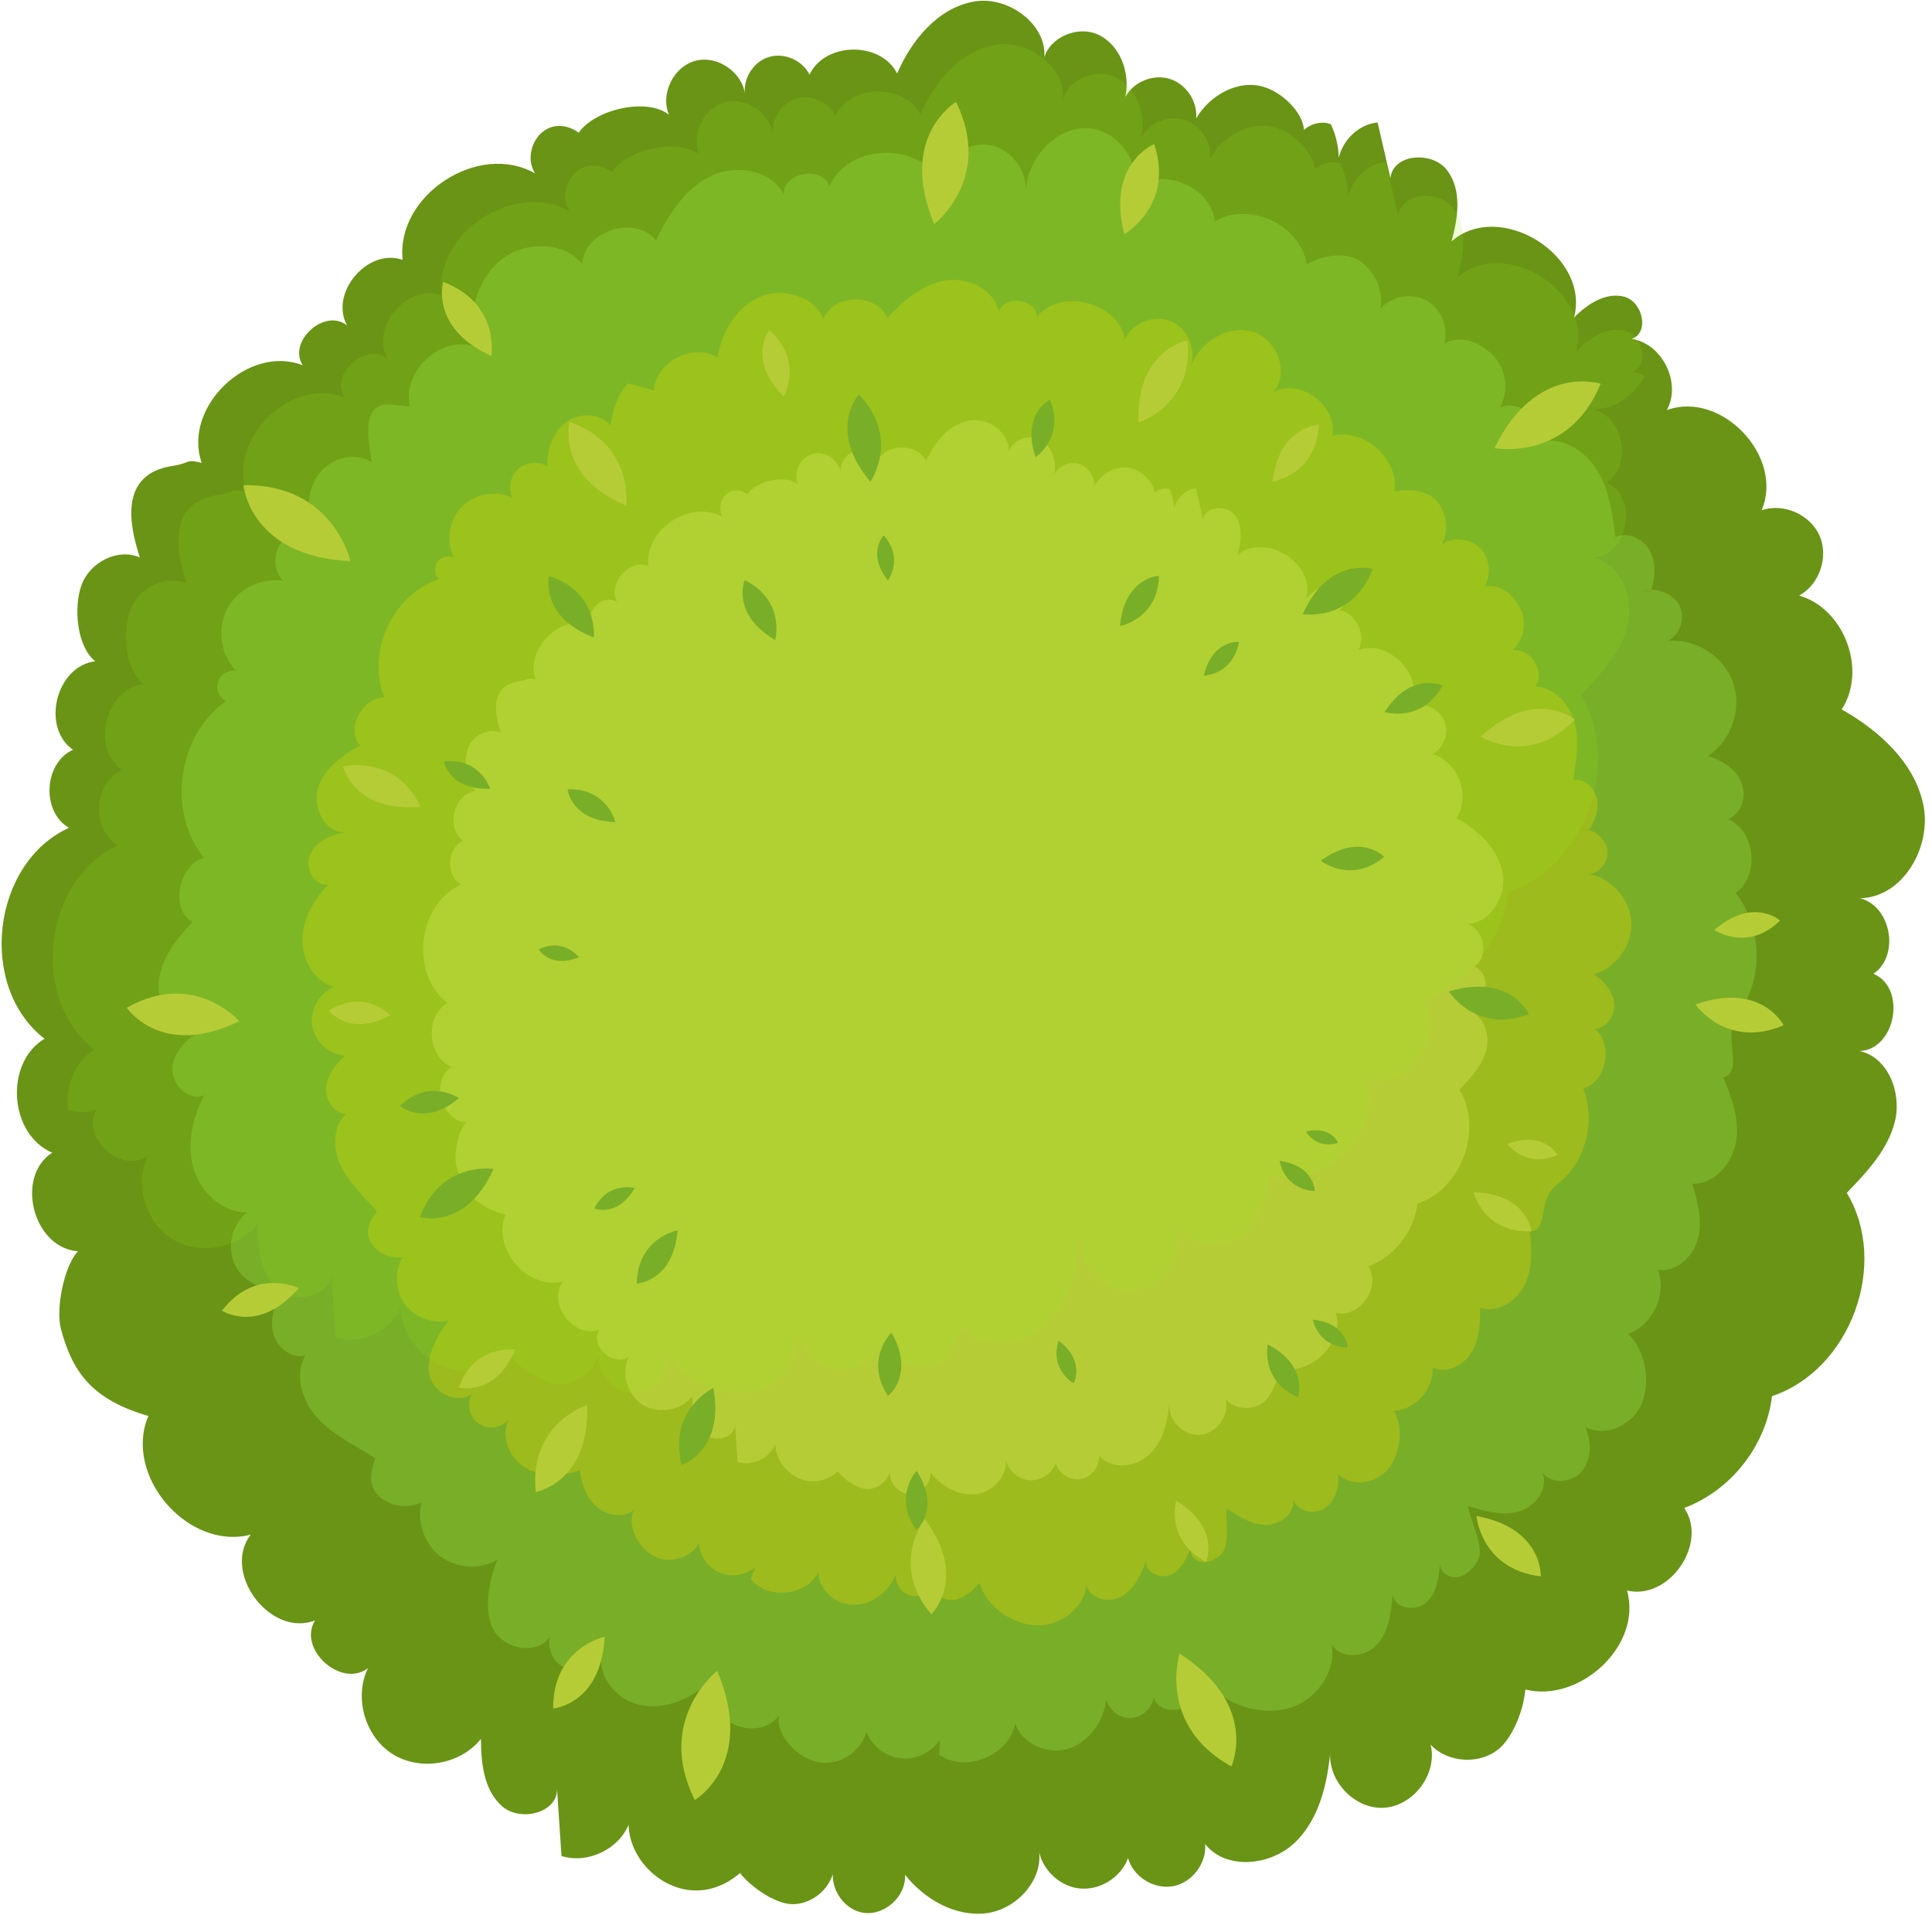 <svg width="225" height="223" viewBox="0 0 225 223" fill="none" xmlns="http://www.w3.org/2000/svg">
<path d="M214.487 82.622C217.457 78.022 214.794 70.889 209.537 69.36C211.9 68.062 212.989 64.852 211.903 62.384C210.817 59.917 207.713 58.552 205.161 59.418C207.814 53.186 200.493 45.451 194.125 47.756C195.85 44.586 193.594 40.022 190.029 39.465C192.13 38.756 191.312 35.133 189.17 34.559C187.028 33.985 184.87 35.404 183.308 36.978C185.235 29.765 174.654 23.192 169.041 28.115C169.814 25.355 170.264 22.133 168.542 19.841C166.821 17.549 162.211 17.891 161.931 20.744C161.433 18.584 160.935 16.425 160.437 14.265C158.258 14.463 156.402 16.272 155.913 18.376C155.879 17.028 155.57 15.686 154.992 14.468C153.94 14.063 152.693 14.378 151.869 15.132C151.707 13.053 149.345 10.747 147.112 10.103C144.134 9.243 140.87 11.112 139.306 13.787C139.487 11.79 138.118 9.76 136.199 9.179C134.28 8.598 132.015 9.528 131.057 11.289C131.652 8.491 130.462 5.206 127.858 4.02C125.512 2.953 122.307 4.32 121.62 6.691C121.945 2.868 117.466 -0.486 113.514 0.169C109.283 0.87 106.177 4.621 104.481 8.56C102.58 4.783 96.077 4.869 94.277 8.696C93.446 6.996 91.288 6.077 89.487 6.656C87.685 7.235 86.467 9.239 86.782 11.105C86.522 8.457 83.602 6.411 81.024 7.071C78.446 7.731 76.868 10.928 77.913 13.375C75.421 11.335 69.349 12.685 67.389 15.449C66.467 14.763 65.254 14.461 64.158 14.829C62.084 15.526 61.111 18.388 62.328 20.205C55.76 16.419 46.082 22.727 46.894 30.265C42.826 28.821 38.328 34.137 40.425 37.91C37.862 35.801 33.444 39.766 35.266 42.541C28.887 40.046 21.219 47.458 23.496 53.918C21.636 53.401 22.108 53.953 20.2 54.244C19.066 54.417 17.92 54.751 17.033 55.478C14.427 57.613 15.24 61.721 16.29 64.923C13.726 63.797 10.465 65.478 9.505 68.108C8.545 70.739 8.927 75.233 11.084 77.019C6.542 77.553 4.748 84.704 8.501 87.318C5.092 88.853 4.797 94.527 8.027 96.408C-0.97 100.52 -2.633 114.916 5.188 120.972C0.498 123.781 1.051 132.081 6.073 134.241C1.711 137.087 3.889 145.38 9.086 145.716C7.441 147.442 6.483 152.452 7.094 154.757C8.44 159.837 10.766 163.019 17.277 164.903C14.333 171.851 21.889 180.614 29.194 178.724C25.814 183.183 31.457 190.712 36.686 188.72C34.623 192.046 39.761 196.67 42.852 194.268C41.195 197.693 42.511 202.267 45.735 204.287C48.959 206.307 53.649 205.496 56.008 202.511C56.02 205.353 56.351 208.525 58.505 210.379C60.659 212.232 65.024 211.098 64.867 208.26C65.042 210.889 65.217 213.519 65.392 216.148C68.399 217.088 71.985 215.42 73.203 212.515C73.319 216.547 76.999 220.141 81.032 220.164C82.932 220.175 84.756 219.386 86.177 218.134C87.633 219.951 90.235 221.567 91.943 221.736C94.148 221.954 96.328 220.36 96.985 218.276C96.917 220.346 98.488 222.465 100.578 222.763C103.049 223.116 105.544 220.825 105.402 218.332C107.675 221.207 111.28 223.28 114.913 222.803C118.547 222.326 121.74 218.677 120.92 215.106C121.165 217.517 123.225 219.622 125.631 219.918C128.037 220.214 130.546 218.673 131.369 216.393C131.977 218.566 134.379 220.07 136.6 219.667C138.82 219.265 140.542 217.013 140.348 214.765C142.81 217.854 148.03 217.292 150.856 214.533C153.681 211.773 154.612 207.624 154.961 203.689C154.427 207.151 157.596 210.687 161.095 210.536C164.594 210.384 167.445 206.587 166.614 203.184C168.641 205.354 172.425 205.543 174.658 203.586C176.11 202.313 177.416 199.324 177.639 196.756C183.88 198.35 191.311 191.706 189.48 185.23C194.364 186.409 198.964 179.776 196.148 175.615C201.584 173.584 205.686 168.359 206.368 162.596C215.515 159.534 220.058 147.18 215.074 138.921C217.437 136.476 219.893 133.866 220.69 130.561C221.487 127.256 219.884 123.117 216.561 122.402C220.785 122.246 222.084 115.029 218.18 113.41C221.29 111.299 220.254 105.506 216.604 104.604C221.62 104.539 225.013 98.612 223.984 93.703C222.955 88.791 218.854 85.09 214.487 82.622Z" fill="#699415"/>
<path d="M192.268 68.879C192.289 68.814 192.305 68.746 192.325 68.68C191.902 68.678 191.493 68.755 191.137 68.929C191.515 68.913 191.892 68.896 192.268 68.879Z" fill="#79AE28"/>
<path d="M201.235 95.383C202.846 94.828 203.466 92.672 202.797 91.105C202.129 89.538 200.541 88.54 198.914 88.033C201.634 86.273 202.906 82.564 201.839 79.505C200.772 76.446 197.469 74.333 194.245 74.646C195.671 73.913 196.31 71.956 195.59 70.523C195.048 69.444 193.614 68.688 192.325 68.681C192.305 68.747 192.289 68.814 192.268 68.88C191.891 68.897 191.515 68.914 191.138 68.931C191.494 68.756 191.902 68.679 192.326 68.682C192.769 67.202 192.877 65.551 192.162 64.188C191.416 62.765 189.565 61.86 188.12 62.563C187.792 59.881 187.434 57.107 186.029 54.799C184.625 52.491 181.867 50.773 179.25 51.444C179.975 49.009 176.985 46.409 174.675 47.465C175.773 45.558 175.427 42.933 173.872 41.376C172.317 39.819 170.105 38.922 168.197 40.018C168.747 38.142 167.84 35.943 166.127 35.001C164.414 34.059 162.071 34.471 160.782 35.94C161.107 33.864 160.158 31.641 158.435 30.439C156.712 29.237 154.017 29.754 152.181 30.777C151.468 26.191 145.462 23.387 141.488 25.784C141.027 21.51 134.837 19.243 131.725 22.209C133.218 18.904 129.891 14.795 126.267 14.928C122.643 15.061 119.728 18.544 119.445 22.159C119.599 19.598 117.482 17.11 114.929 16.852C112.376 16.594 109.805 18.609 109.444 21.149C106.946 16.422 98.691 16.774 96.604 21.696C95.771 19.244 91.214 20.047 91.27 22.637C89.778 19.707 85.569 19.084 82.637 20.572C79.705 22.06 77.837 25.024 76.392 27.977C73.949 24.974 68.037 26.869 67.794 30.732C65.514 27.966 60.861 28.082 58.152 30.43C55.443 32.778 54.528 36.706 55.02 40.257C51.097 39.217 46.822 43.353 47.73 47.308C46.455 47.349 44.999 46.773 43.906 47.43C42.299 48.397 43 52.006 43.307 53.856C41.377 52.535 38.499 53.348 37.113 55.232C35.727 57.116 35.65 59.725 36.387 61.945C34.953 61.571 33.311 62.237 32.543 63.505C31.775 64.773 31.944 66.536 32.939 67.635C30.386 67.239 27.654 68.618 26.455 70.907C25.256 73.196 25.681 76.227 27.462 78.099C26.585 77.979 25.664 78.557 25.392 79.399C25.12 80.241 25.527 81.249 26.308 81.666C20.663 85.616 19.416 94.567 23.766 99.909C20.808 100.6 19.724 106.039 22.459 107.361C20.453 109.424 18.532 111.902 18.468 114.779C18.404 117.655 21.148 120.657 23.892 119.793C22.086 120.693 20.346 122.186 20.097 124.188C19.848 126.19 21.943 128.367 23.782 127.537C22.447 130.128 21.734 133.174 22.513 135.982C23.292 138.79 25.837 141.21 28.751 141.209C26.984 142.624 26.384 145.312 27.381 147.345C28.379 149.378 30.872 150.547 33.073 150.014C32.142 151.522 31.423 153.296 31.76 155.036C32.096 156.776 33.844 158.315 35.56 157.874C34.192 160.197 35.224 163.295 37.078 165.253C38.931 167.211 41.443 168.378 43.712 169.834C43.118 171.487 42.865 173.109 44.172 174.282C45.48 175.454 47.512 175.737 49.091 174.967C48.508 177.245 49.413 179.831 51.288 181.249C53.163 182.667 55.898 182.833 57.931 181.652C56.91 183.969 56.211 187.923 57.611 190.033C59.011 192.143 62.584 192.725 64.028 190.645C63.664 192.18 64.631 193.914 66.129 194.409C67.627 194.905 69.438 194.091 70.061 192.641C69.609 195.251 71.729 197.841 74.295 198.499C76.86 199.157 79.625 198.215 81.746 196.628C82.568 198.367 83.765 200.034 85.506 200.85C87.247 201.666 89.607 201.371 90.708 199.793C90.346 202.207 92.895 204.746 95.289 205.222C97.684 205.698 100.303 204.035 100.892 201.666C101.514 203.322 103.112 204.569 104.87 204.769C106.628 204.969 108.466 204.113 109.444 202.639C109.427 203.215 109.411 203.79 109.394 204.366C112.513 206.511 117.548 204.431 118.244 200.711C119.015 203.131 122.028 204.404 124.449 203.636C126.87 202.868 128.54 200.442 128.844 197.921C129.142 199.183 130.412 200.142 131.708 200.082C133.004 200.022 134.18 198.95 134.359 197.666C134.672 199.059 136.607 199.512 137.871 198.847C139.135 198.182 139.861 196.836 140.514 195.566C142.417 198.448 146.308 199.758 149.686 199.043C153.065 198.328 155.745 194.793 155.066 191.407C155.988 193.276 158.969 193.076 160.37 191.533C161.771 189.99 162.023 187.755 162.207 185.679C162.339 187.332 164.863 187.754 166.094 186.642C167.324 185.53 167.557 183.717 167.713 182.066C167.617 183.04 168.722 183.81 169.693 183.68C170.664 183.55 171.438 182.798 171.98 181.983C173.073 180.341 171.293 177.331 170.963 175.387C172.889 175.98 174.947 176.577 176.887 176.028C178.827 175.48 180.434 173.283 179.598 171.449C180.625 172.931 183.126 172.71 184.261 171.31C185.397 169.909 185.344 167.834 184.626 166.18C187.039 167.489 190.336 165.854 191.279 163.276C192.222 160.698 191.601 157.266 189.639 155.346C192.489 154.285 194.131 150.744 193.098 147.884C195.236 148.215 197.223 146.334 197.755 144.237C198.287 142.14 197.731 139.932 197.084 137.867C199.66 137.925 201.767 135.492 202.182 132.949C202.596 130.406 201.72 127.837 200.684 125.477C202.749 125.002 201.335 121.835 201.716 119.751C201.879 118.859 202.454 118.108 202.926 117.333C205.391 113.284 205.059 107.718 202.13 103.991C204.975 101.96 204.44 96.786 201.235 95.383Z" fill="#79AE28"/>
<path d="M184.055 96.56C184.356 96.636 184.657 96.713 184.958 96.788C184.99 96.743 185.019 96.692 185.05 96.645C184.717 96.543 184.377 96.507 184.055 96.56Z" fill="#9DBB1D"/>
<path d="M185.148 101.803C186.446 101.564 187.414 100.173 187.187 98.873C187.016 97.894 186.066 96.957 185.051 96.646C185.02 96.693 184.991 96.742 184.959 96.789C184.658 96.713 184.357 96.637 184.056 96.561C184.378 96.508 184.718 96.544 185.051 96.647C185.752 95.585 186.229 94.31 185.989 93.066C185.739 91.767 184.495 90.614 183.189 90.825C183.568 88.633 183.944 86.362 183.385 84.209C182.826 82.056 181.061 80.048 178.838 79.955C179.988 78.208 178.249 75.448 176.177 75.732C177.496 74.49 177.846 72.339 176.99 70.742C176.134 69.146 174.604 67.913 172.839 68.324C173.718 66.976 173.525 65.027 172.399 63.878C171.272 62.729 169.328 62.497 167.963 63.349C168.712 61.79 168.492 59.812 167.419 58.456C166.346 57.099 164.099 56.867 162.409 57.237C162.936 53.453 158.868 49.816 155.166 50.762C155.818 47.283 151.477 44.027 148.319 45.626C150.281 43.376 148.634 39.346 145.746 38.591C142.858 37.836 139.733 39.888 138.652 42.67C139.382 40.688 138.304 38.224 136.353 37.415C134.402 36.606 131.897 37.583 131.009 39.499C130.163 35.18 123.572 33.497 120.758 36.881C120.684 34.75 116.901 34.301 116.33 36.356C115.85 33.692 112.68 32.202 110.016 32.678C107.352 33.155 105.176 35.047 103.335 37.032C102.123 34.085 97.013 34.174 95.904 37.162C94.764 34.44 91.069 33.427 88.376 34.634C85.683 35.841 84.029 38.72 83.574 41.636C80.729 39.885 76.377 42.129 76.154 45.463C75.139 45.192 74.125 44.922 73.111 44.651C71.991 45.713 71.31 48.043 71.113 49.574C69.905 48.074 67.444 48.032 65.904 49.188C64.364 50.344 63.684 52.382 63.737 54.307C62.695 53.672 61.243 53.807 60.336 54.623C59.429 55.44 59.144 56.87 59.667 57.972C57.748 57.054 55.268 57.492 53.779 59.012C52.291 60.532 51.906 63.022 52.865 64.92C52.203 64.617 51.339 64.854 50.925 65.453C50.51 66.052 50.592 66.944 51.109 67.457C45.721 69.23 42.613 75.989 44.773 81.233C42.277 81.075 40.132 85.105 41.973 86.796C39.902 87.945 37.8 89.443 37.066 91.695C36.332 93.947 37.782 96.965 40.15 96.935C38.513 97.216 36.787 97.979 36.115 99.498C35.443 101.017 36.577 103.23 38.224 103.012C36.557 104.737 35.271 106.969 35.219 109.367C35.166 111.766 36.597 114.277 38.894 114.969C37.165 115.665 36.054 117.641 36.357 119.48C36.661 121.319 38.349 122.833 40.21 122.936C39.118 123.903 38.13 125.131 37.983 126.582C37.835 128.033 38.847 129.662 40.305 129.721C38.675 131.228 38.753 133.914 39.749 135.898C40.745 137.881 42.448 139.398 43.89 141.085C43.029 142.247 42.445 143.465 43.197 144.7C43.95 145.935 45.484 146.64 46.911 146.408C45.911 148.065 46.009 150.318 47.151 151.881C48.292 153.444 50.408 154.224 52.291 153.776C50.936 155.36 49.446 158.31 50.048 160.306C50.65 162.302 53.329 163.609 54.961 162.312C54.309 163.435 54.66 165.031 55.723 165.778C56.786 166.525 58.406 166.313 59.242 165.319C58.266 167.269 59.322 169.814 61.188 170.942C63.054 172.07 65.457 171.984 67.505 171.237C67.74 172.803 68.288 174.401 69.466 175.458C70.645 176.515 72.575 176.842 73.817 175.861C72.958 177.678 74.365 180.284 76.139 181.228C77.913 182.172 80.373 181.483 81.399 179.756C81.496 181.209 82.46 182.572 83.798 183.147C85.136 183.722 86.788 183.484 87.909 182.554C87.759 183.004 87.61 183.453 87.46 183.903C89.409 186.334 93.871 185.891 95.304 183.124C95.337 185.214 97.41 186.933 99.5 186.903C101.59 186.872 103.483 185.357 104.322 183.442C104.257 184.508 105.03 185.565 106.066 185.825C107.102 186.085 108.283 185.52 108.73 184.55C108.646 185.722 110.063 186.539 111.217 186.315C112.371 186.091 113.263 185.202 114.08 184.356C114.896 187.08 117.651 189.036 120.484 189.274C123.317 189.512 126.269 187.363 126.538 184.532C126.821 186.224 129.218 186.774 130.689 185.891C132.16 185.008 132.889 183.305 133.527 181.713C133.238 183.047 135.128 183.979 136.362 183.395C137.596 182.811 138.21 181.437 138.724 180.173C138.417 180.918 139.106 181.787 139.901 181.915C140.697 182.043 141.485 181.634 142.107 181.121C143.359 180.087 142.67 177.292 142.872 175.681C144.25 176.606 145.73 177.565 147.389 177.593C149.048 177.621 150.837 176.272 150.613 174.627C151.071 176.039 153.094 176.459 154.322 175.625C155.55 174.791 156.001 173.142 155.828 171.668C157.419 173.273 160.406 172.767 161.762 170.958C163.118 169.15 163.443 166.297 162.352 164.318C164.85 164.159 166.985 161.758 166.85 159.258C168.457 160.026 170.469 159.016 171.387 157.489C172.305 155.962 172.39 154.09 172.371 152.309C174.388 152.966 176.626 151.549 177.557 149.643C178.487 147.737 178.406 145.504 178.151 143.398C179.891 143.514 179.529 140.682 180.324 139.13C180.665 138.465 181.296 138.01 181.852 137.511C184.757 134.905 185.817 130.439 184.393 126.806C187.12 125.882 187.927 121.677 185.735 119.81C187.136 119.755 188.137 118.203 187.982 116.809C187.827 115.415 186.813 114.251 185.651 113.465C188.213 112.724 190.096 110.102 189.982 107.438C189.865 104.772 187.763 102.322 185.148 101.803Z" fill="#9DBB1D"/>
<path d="M169.637 95.272C171.305 92.689 169.809 88.683 166.857 87.824C168.184 87.095 168.795 85.292 168.185 83.906C167.575 82.52 165.832 81.754 164.398 82.24C165.888 78.74 161.777 74.396 158.2 75.69C159.169 73.91 157.902 71.346 155.899 71.034C157.079 70.636 156.62 68.601 155.417 68.279C154.214 67.956 153.002 68.753 152.125 69.637C153.207 65.586 147.264 61.894 144.112 64.659C144.546 63.109 144.799 61.299 143.832 60.012C142.865 58.725 140.277 58.917 140.119 60.519C139.839 59.306 139.559 58.093 139.28 56.88C138.056 56.991 137.014 58.007 136.739 59.189C136.72 58.432 136.546 57.678 136.222 56.994C135.631 56.767 134.931 56.943 134.468 57.367C134.377 56.199 133.05 54.905 131.797 54.542C130.125 54.059 128.291 55.108 127.413 56.611C127.514 55.49 126.746 54.349 125.668 54.023C124.59 53.697 123.318 54.219 122.78 55.208C123.114 53.636 122.446 51.791 120.983 51.126C119.665 50.526 117.865 51.294 117.48 52.626C117.662 50.479 115.147 48.595 112.927 48.963C110.551 49.357 108.807 51.463 107.854 53.676C106.786 51.555 103.134 51.603 102.123 53.752C101.657 52.797 100.444 52.281 99.433 52.606C98.421 52.931 97.737 54.057 97.913 55.105C97.767 53.618 96.127 52.469 94.679 52.839C93.231 53.21 92.345 55.005 92.932 56.38C91.532 55.234 88.122 55.992 87.021 57.545C86.503 57.16 85.822 56.99 85.206 57.197C84.041 57.588 83.494 59.195 84.178 60.216C80.489 58.09 75.054 61.633 75.51 65.866C73.225 65.055 70.699 68.041 71.877 70.159C70.437 68.974 67.957 71.201 68.979 72.76C65.396 71.359 61.09 75.521 62.368 79.149C61.323 78.859 61.589 79.168 60.517 79.332C59.88 79.429 59.236 79.617 58.738 80.025C57.274 81.224 57.731 83.531 58.321 85.329C56.881 84.696 55.049 85.64 54.51 87.118C53.971 88.595 54.185 91.12 55.397 92.123C52.846 92.423 51.839 96.439 53.946 97.907C52.032 98.769 51.866 101.956 53.68 103.012C48.627 105.322 47.693 113.407 52.086 116.808C49.452 118.385 49.763 123.047 52.583 124.26C50.133 125.858 51.356 130.516 54.275 130.705C53.351 131.675 52.813 134.488 53.156 135.783C53.912 138.636 55.218 140.423 58.875 141.481C57.221 145.383 61.465 150.305 65.568 149.243C63.67 151.747 66.839 155.976 69.776 154.857C68.617 156.725 71.503 159.322 73.239 157.973C72.308 159.897 73.047 162.465 74.858 163.6C76.669 164.735 79.303 164.279 80.628 162.602C80.635 164.198 80.821 165.98 82.03 167.021C83.24 168.062 85.691 167.425 85.603 165.831C85.701 167.308 85.8 168.784 85.898 170.261C87.586 170.789 89.601 169.852 90.285 168.221C90.35 170.485 92.417 172.504 94.682 172.517C95.749 172.523 96.773 172.08 97.572 171.377C98.39 172.397 99.851 173.305 100.81 173.4C102.048 173.522 103.273 172.627 103.642 171.457C103.604 172.62 104.486 173.809 105.66 173.977C107.048 174.175 108.449 172.888 108.369 171.489C109.645 173.104 111.67 174.268 113.711 174C115.752 173.732 117.545 171.683 117.084 169.677C117.222 171.031 118.379 172.213 119.73 172.379C121.081 172.545 122.49 171.68 122.952 170.399C123.293 171.62 124.643 172.464 125.89 172.238C127.137 172.012 128.104 170.748 127.995 169.485C129.378 171.22 132.309 170.904 133.896 169.355C135.483 167.805 136.006 165.474 136.202 163.265C135.902 165.209 137.682 167.195 139.647 167.11C141.612 167.025 143.213 164.892 142.747 162.981C143.885 164.2 146.011 164.306 147.265 163.207C148.081 162.492 148.814 160.813 148.939 159.371C152.444 160.266 156.617 156.535 155.589 152.897C158.332 153.559 160.915 149.834 159.334 147.497C162.387 146.357 164.691 143.422 165.074 140.185C170.211 138.465 172.763 131.527 169.963 126.889C171.29 125.516 172.67 124.05 173.117 122.194C173.564 120.338 172.665 118.013 170.798 117.611C173.17 117.523 173.9 113.47 171.707 112.561C173.454 111.375 172.872 108.122 170.822 107.615C173.639 107.579 175.545 104.25 174.967 101.493C174.393 98.737 172.09 96.658 169.637 95.272Z" fill="#B6CC36"/>
<g opacity="0.16">
<path d="M189.244 38.533C187.168 37.977 185.078 39.352 183.564 40.877C185.431 33.889 175.179 27.519 169.741 32.288C170.49 29.613 170.926 26.492 169.258 24.271C167.59 22.05 163.124 22.382 162.852 25.146C162.37 23.054 161.887 20.961 161.404 18.869C159.293 19.061 157.495 20.813 157.021 22.852C156.988 21.546 156.689 20.247 156.129 19.066C155.11 18.674 153.901 18.977 153.103 19.708C152.946 17.694 150.657 15.46 148.494 14.835C145.609 14.002 142.446 15.812 140.93 18.405C141.105 16.47 139.779 14.504 137.92 13.941C136.061 13.377 133.865 14.278 132.937 15.985C133.514 13.273 132.361 10.091 129.838 8.942C127.565 7.908 124.46 9.233 123.795 11.53C124.11 7.826 119.771 4.577 115.941 5.211C111.842 5.89 108.833 9.524 107.189 13.341C105.347 9.681 99.046 9.765 97.302 13.473C96.496 11.826 94.406 10.935 92.659 11.496C90.915 12.057 89.734 13.999 90.038 15.807C89.787 13.242 86.957 11.259 84.46 11.898C81.963 12.537 80.434 15.635 81.445 18.006C79.031 16.029 73.148 17.337 71.249 20.015C70.356 19.35 69.18 19.058 68.118 19.415C66.109 20.09 65.165 22.862 66.346 24.623C59.981 20.955 50.605 27.067 51.392 34.37C47.45 32.971 43.093 38.122 45.123 41.777C42.641 39.733 38.359 43.575 40.124 46.264C33.944 43.847 26.515 51.028 28.721 57.287C26.919 56.786 27.377 57.321 25.527 57.603C24.428 57.771 23.319 58.094 22.459 58.799C19.933 60.867 20.721 64.848 21.738 67.95C19.255 66.859 16.095 68.487 15.165 71.036C14.235 73.585 14.604 77.94 16.695 79.67C12.293 80.187 10.556 87.117 14.193 89.65C10.889 91.136 10.604 96.634 13.733 98.456C5.017 102.44 3.405 116.388 10.983 122.256C8.616 123.674 7.639 126.535 7.925 129.248C8.991 129.597 10.136 129.626 11.262 129.197C9.264 132.419 14.242 136.899 17.236 134.572C15.63 137.891 16.905 142.322 20.03 144.279C23.154 146.236 27.698 145.451 29.983 142.558C29.994 145.311 30.316 148.385 32.403 150.181C34.489 151.977 38.718 150.877 38.566 148.128C38.736 150.675 38.906 153.223 39.075 155.771C41.989 156.682 45.464 155.066 46.644 152.251C46.757 156.157 50.321 159.64 54.23 159.662C56.069 159.672 57.837 158.908 59.215 157.695C60.626 159.455 63.147 161.021 64.802 161.185C66.938 161.396 69.05 159.852 69.686 157.833C69.621 159.839 71.142 161.891 73.168 162.18C75.562 162.522 77.98 160.302 77.841 157.887C80.043 160.672 83.537 162.681 87.056 162.219C90.578 161.757 93.671 158.222 92.876 154.761C93.115 157.097 95.111 159.136 97.441 159.423C99.772 159.71 102.203 158.216 103 156.007C103.589 158.113 105.915 159.57 108.067 159.18C110.218 158.79 111.887 156.609 111.7 154.43C114.085 157.422 119.143 156.879 121.881 154.205C124.618 151.531 125.52 147.511 125.859 143.699C125.342 147.053 128.412 150.479 131.803 150.332C135.193 150.185 137.956 146.506 137.151 143.209C139.115 145.311 142.781 145.494 144.945 143.598C146.352 142.365 147.618 139.469 147.833 136.981C153.88 138.525 161.079 132.088 159.306 125.813C164.038 126.955 168.495 120.529 165.767 116.497C171.034 114.529 175.009 109.466 175.669 103.883C184.532 100.916 188.933 88.947 184.104 80.945C186.393 78.577 188.773 76.047 189.545 72.846C190.317 69.644 188.765 65.633 185.545 64.939C189.637 64.788 190.896 57.795 187.114 56.226C190.127 54.18 189.123 48.569 185.588 47.694C188.161 47.661 190.285 46.029 191.574 43.801C191.11 43.552 190.612 43.366 190.077 43.283C192.112 42.599 191.32 39.089 189.244 38.533Z" fill="#9BE719"/>
</g>
<path d="M28.352 56.504C28.352 56.504 29.074 64.806 40.805 65.347C40.805 65.347 38.819 56.324 28.352 56.504Z" fill="#B6CC36"/>
<path d="M80.917 209.636C80.917 209.636 88.095 205.402 83.521 194.586C83.521 194.586 76.238 200.272 80.917 209.636Z" fill="#B6CC36"/>
<path d="M137.375 192.583C137.375 192.583 134.735 200.92 143.402 205.722C143.402 205.722 146.737 198.575 137.375 192.583Z" fill="#B6CC36"/>
<path d="M108.8 26.104C108.8 26.104 115.723 20.76 111.341 11.873C111.341 11.873 104.526 15.844 108.8 26.104Z" fill="#B6CC36"/>
<path d="M174.049 52.183C174.049 52.183 182.633 53.852 186.413 44.693C186.413 44.693 178.931 42.197 174.049 52.183Z" fill="#B6CC36"/>
<path d="M199.648 108.308C199.648 108.308 203.533 110.927 207.313 107.2C207.313 107.2 204.144 104.405 199.648 108.308Z" fill="#B6CC36"/>
<path d="M197.453 116.981C197.453 116.981 201.073 122.242 207.729 119.402C207.729 119.402 205.105 114.273 197.453 116.981Z" fill="#B6CC36"/>
<path d="M130.933 27.27C130.933 27.27 136.759 23.991 134.424 16.784C134.424 16.784 128.83 19.036 130.933 27.27Z" fill="#B6CC36"/>
<path d="M14.765 117.359C14.765 117.359 18.739 123.36 27.864 118.93C27.864 118.93 22.634 112.903 14.765 117.359Z" fill="#B6CC36"/>
<path d="M25.855 152.643C25.855 152.643 30.108 155.432 34.798 150.01C34.798 150.01 29.721 147.555 25.855 152.643Z" fill="#B6CC36"/>
<path d="M64.426 198.97C64.426 198.97 70.018 198.509 70.418 190.613C70.418 190.613 64.337 191.922 64.426 198.97Z" fill="#B6CC36"/>
<path d="M51.625 32.836C51.625 32.836 50.021 38.212 57.231 41.457C57.231 41.457 58.223 35.316 51.625 32.836Z" fill="#B6CC36"/>
<path d="M171.948 176.544C171.948 176.544 172.442 182.745 179.44 183.587C179.44 183.587 179.722 177.983 171.948 176.544Z" fill="#B6CC36"/>
<path d="M66.353 49.13C66.353 49.13 64.606 55.306 72.906 58.899C72.906 58.899 73.939 51.858 66.353 49.13Z" fill="#B6CC36"/>
<path d="M62.393 173.757C62.393 173.757 68.718 172.668 68.377 163.63C68.377 163.63 61.58 165.736 62.393 173.757Z" fill="#B6CC36"/>
<path d="M108.459 188.002C108.459 188.002 112.812 183.765 107.706 176.894C107.706 176.894 103.529 182.177 108.459 188.002Z" fill="#B6CC36"/>
<path d="M132.586 49.205C132.586 49.205 139.03 47.247 138.302 39.651C138.302 39.651 132.31 40.649 132.586 49.205Z" fill="#B6CC36"/>
<path d="M172.454 85.803C172.454 85.803 178.18 89.349 183.403 83.785C183.403 83.785 178.696 79.945 172.454 85.803Z" fill="#B6CC36"/>
<path d="M175.562 133.21C175.562 133.21 177.644 136.157 181.384 134.505C181.384 134.505 179.866 131.626 175.562 133.21Z" fill="#B6CC36"/>
<path d="M171.612 138.855C171.612 138.855 172.782 143.632 178.351 143.404C178.351 143.404 177.862 138.994 171.612 138.855Z" fill="#B6CC36"/>
<path d="M148.207 56.088C148.207 56.088 153.298 55.317 153.584 49.49C153.584 49.49 148.941 49.585 148.207 56.088Z" fill="#B6CC36"/>
<path d="M39.953 89.243C39.953 89.243 41.176 94.651 48.956 93.952C48.956 93.952 46.835 88.183 39.953 89.243Z" fill="#B6CC36"/>
<path d="M38.303 117.681C38.303 117.681 40.605 120.851 45.463 118.227C45.463 118.227 42.476 115.072 38.303 117.681Z" fill="#B6CC36"/>
<path d="M53.43 161.573C53.43 161.573 57.582 162.768 60.027 157.191C60.027 157.191 55.29 156.473 53.43 161.573Z" fill="#B6CC36"/>
<path d="M89.575 38.441C89.575 38.441 86.952 41.875 91.258 46.18C91.258 46.18 93.649 42.028 89.575 38.441Z" fill="#B6CC36"/>
<path d="M136.983 174.783C136.983 174.783 135.646 179.384 140.455 181.901C140.455 181.901 142.188 177.943 136.983 174.783Z" fill="#B6CC36"/>
<path d="M101.371 56.098C101.371 56.098 104.892 50.999 100.018 45.945C100.018 45.945 96.274 50.095 101.371 56.098Z" fill="#79AE28"/>
<path d="M48.901 141.739C48.901 141.739 54.259 143.326 57.476 136.137C57.476 136.137 51.357 135.162 48.901 141.739Z" fill="#79AE28"/>
<path d="M79.385 170.612C79.385 170.612 84.417 168.981 83.078 161.648C83.078 161.648 77.78 164.163 79.385 170.612Z" fill="#79AE28"/>
<path d="M151.709 71.526C151.709 71.526 157.496 72.48 159.854 66.268C159.854 66.268 154.79 64.739 151.709 71.526Z" fill="#79AE28"/>
<path d="M168.737 115.466C168.737 115.466 171.842 120.441 178.064 118.109C178.064 118.109 175.869 113.297 168.737 115.466Z" fill="#79AE28"/>
<path d="M152.897 153.684C152.897 153.684 153.389 156.787 156.945 156.939C156.945 156.939 156.868 154.106 152.897 153.684Z" fill="#79AE28"/>
<path d="M147.639 156.57C147.639 156.57 146.712 160.751 151.148 162.719C151.148 162.719 152.465 159.088 147.639 156.57Z" fill="#79AE28"/>
<path d="M161.254 82.92C161.254 82.92 165.526 84.28 167.995 79.84C167.995 79.84 164.334 78.125 161.254 82.92Z" fill="#79AE28"/>
<path d="M63.945 67.096C63.945 67.096 62.816 71.789 69.161 74.242C69.161 74.242 69.729 68.92 63.945 67.096Z" fill="#79AE28"/>
<path d="M51.698 88.666C51.698 88.666 52.274 92.028 57.078 91.851C57.078 91.851 55.962 88.237 51.698 88.666Z" fill="#79AE28"/>
<path d="M46.598 128.77C46.598 128.77 49.38 131.303 53.438 127.89C53.438 127.89 50.015 125.504 46.598 128.77Z" fill="#79AE28"/>
<path d="M120.602 53.239C120.602 53.239 124.069 50.919 122.27 46.548C122.27 46.548 118.899 48.218 120.602 53.239Z" fill="#79AE28"/>
<path d="M106.72 178.178C106.72 178.178 109.599 175.755 106.751 171.282C106.751 171.282 103.934 174.358 106.72 178.178Z" fill="#79AE28"/>
<path d="M86.731 67.557C86.731 67.557 85.084 71.493 90.275 74.528C90.275 74.528 91.52 69.964 86.731 67.557Z" fill="#79AE28"/>
<path d="M74.155 149.489C74.155 149.489 78.416 149.276 78.914 143.284C78.914 143.284 74.259 144.13 74.155 149.489Z" fill="#79AE28"/>
<path d="M103.419 162.573C103.419 162.573 106.63 160.125 103.81 155.182C103.81 155.182 100.631 158.334 103.419 162.573Z" fill="#79AE28"/>
<path d="M130.437 72.9C130.437 72.9 134.847 72.123 134.973 67.051C134.973 67.051 130.939 67.231 130.437 72.9Z" fill="#79AE28"/>
<path d="M153.822 100.239C153.822 100.239 157.318 103.037 161.209 99.782C161.209 99.782 158.41 96.872 153.822 100.239Z" fill="#79AE28"/>
<path d="M152.084 131.774C152.084 131.774 153.223 133.885 155.823 133.094C155.823 133.094 155.051 131.073 152.084 131.774Z" fill="#79AE28"/>
<path d="M149.027 135.186C149.027 135.186 149.418 138.432 153.111 138.727C153.111 138.727 153.14 135.778 149.027 135.186Z" fill="#79AE28"/>
<path d="M140.195 78.69C140.195 78.69 143.617 78.588 144.271 74.766C144.271 74.766 141.199 74.457 140.195 78.69Z" fill="#79AE28"/>
<path d="M66.101 91.919C66.101 91.919 66.476 95.585 71.667 95.746C71.667 95.746 70.728 91.769 66.101 91.919Z" fill="#79AE28"/>
<path d="M62.738 110.554C62.738 110.554 64.004 112.83 67.419 111.487C67.419 111.487 65.701 109.166 62.738 110.554Z" fill="#79AE28"/>
<path d="M69.213 140.732C69.213 140.732 71.858 141.853 73.917 138.367C73.917 138.367 70.848 137.515 69.213 140.732Z" fill="#79AE28"/>
<path d="M103.404 67.6C103.404 67.6 105.314 65.051 102.912 62.358C102.912 62.358 100.906 64.414 103.404 67.6Z" fill="#79AE28"/>
<path d="M123.299 156.128C123.299 156.128 122.049 159.057 125.022 161.103C125.022 161.103 126.482 158.63 123.299 156.128Z" fill="#79AE28"/>
</svg>
